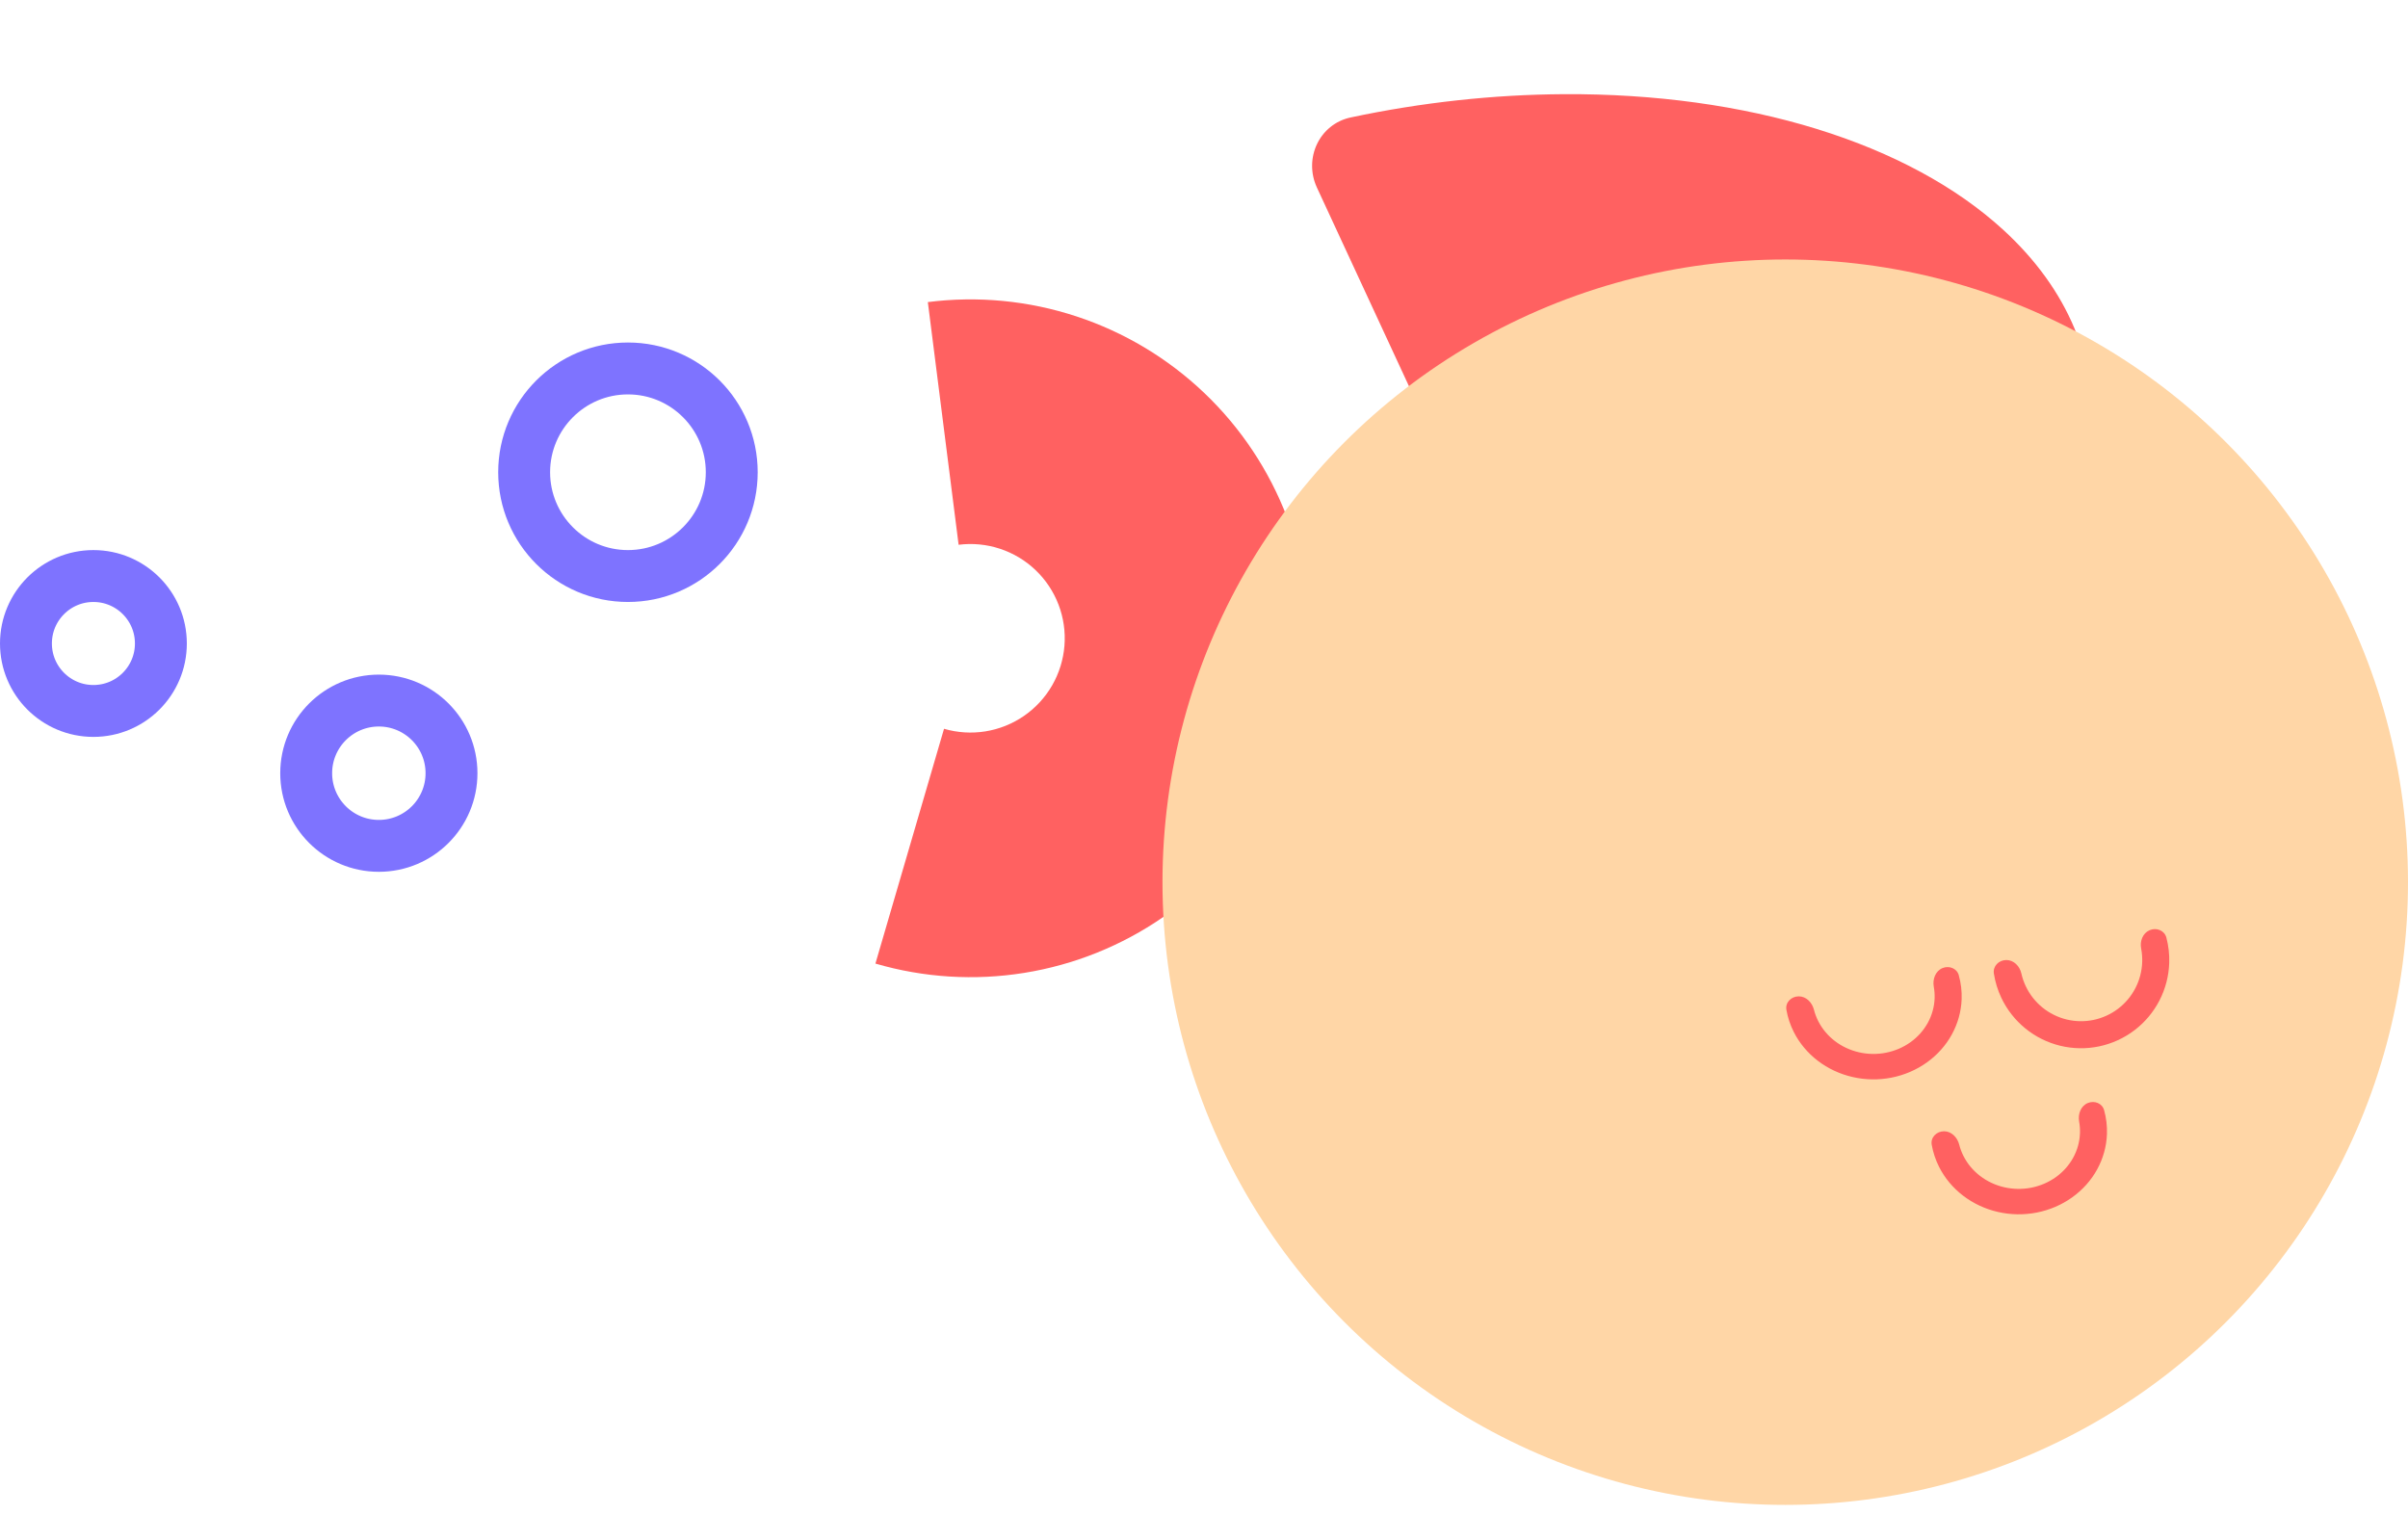<svg width="232" height="146" viewBox="0 0 232 146" fill="none" xmlns="http://www.w3.org/2000/svg">
<circle cx="60.5" cy="45.502" r="10" stroke="#7E73FF" stroke-width="5"/>
<circle cx="9" cy="62.002" r="6.5" stroke="#7E73FF" stroke-width="5"/>
<circle cx="36.5" cy="74.501" r="7" stroke="#7E73FF" stroke-width="5"/>
<path d="M84.343 92.844C89.001 94.205 93.903 94.51 98.694 93.738C103.485 92.966 108.043 91.136 112.038 88.382C116.033 85.627 119.363 82.016 121.787 77.812C124.211 73.609 125.668 68.918 126.051 64.08C126.434 59.243 125.735 54.381 124.003 49.848C122.271 45.315 119.551 41.225 116.04 37.875C112.529 34.526 108.316 32.001 103.706 30.484C99.097 28.967 94.207 28.497 89.393 29.107L92.358 52.49C93.697 52.32 95.057 52.451 96.339 52.873C97.621 53.295 98.793 53.997 99.77 54.929C100.747 55.861 101.504 56.998 101.985 58.259C102.467 59.52 102.662 60.873 102.555 62.218C102.448 63.564 102.043 64.869 101.369 66.038C100.695 67.208 99.768 68.212 98.657 68.979C97.546 69.745 96.278 70.254 94.945 70.469C93.612 70.683 92.248 70.599 90.953 70.22L84.343 92.844Z" fill="#FF6161"/>
<path d="M196.346 37.31C199.067 36.838 200.936 34.215 199.876 31.666C198.442 28.219 196.132 25.011 193.009 22.15C188.48 18.001 182.349 14.684 175.039 12.426C167.73 10.168 159.416 9.024 150.672 9.074C143.865 9.112 136.922 9.873 130.138 11.315C127.113 11.959 125.58 15.268 126.88 18.073L138.685 43.551C139.637 45.604 141.847 46.762 144.076 46.375L196.346 37.31Z" fill="#FF6161"/>
<circle cx="172" cy="85.001" r="60" fill="#FFD6A6"/>
<path d="M193.303 92.501C192.583 92.501 191.99 93.088 192.1 93.799C192.225 94.612 192.469 95.405 192.824 96.153C193.367 97.293 194.157 98.299 195.137 99.096C196.117 99.893 197.262 100.461 198.489 100.76C199.717 101.059 200.995 101.081 202.232 100.823C203.468 100.566 204.632 100.036 205.638 99.272C206.645 98.509 207.468 97.531 208.049 96.409C208.629 95.287 208.953 94.05 208.995 92.787C209.023 91.96 208.93 91.136 208.721 90.34C208.538 89.644 207.76 89.343 207.1 89.63V89.63C206.44 89.917 206.154 90.685 206.29 91.392C206.372 91.821 206.406 92.26 206.392 92.7C206.362 93.575 206.138 94.433 205.735 95.211C205.333 95.989 204.762 96.668 204.064 97.197C203.366 97.727 202.559 98.094 201.701 98.273C200.843 98.451 199.957 98.436 199.106 98.229C198.254 98.022 197.46 97.627 196.78 97.075C196.101 96.522 195.553 95.825 195.177 95.034C194.988 94.636 194.844 94.22 194.748 93.793C194.591 93.092 194.022 92.501 193.303 92.501V92.501Z" fill="#FF6161"/>
<path d="M187.3 109.001C186.582 109.001 185.989 109.588 186.112 110.296C186.241 111.035 186.48 111.757 186.824 112.438C187.367 113.511 188.157 114.458 189.137 115.208C190.117 115.958 191.262 116.493 192.489 116.774C193.717 117.056 194.995 117.076 196.232 116.834C197.468 116.591 198.632 116.093 199.638 115.374C200.645 114.655 201.468 113.735 202.049 112.679C202.629 111.623 202.953 110.459 202.995 109.27C203.023 108.491 202.93 107.714 202.72 106.964C202.534 106.301 201.792 106.016 201.155 106.277V106.277C200.476 106.555 200.184 107.344 200.315 108.066C200.382 108.435 200.409 108.811 200.396 109.188C200.366 110.013 200.142 110.821 199.739 111.554C199.336 112.286 198.764 112.925 198.066 113.424C197.368 113.923 196.56 114.269 195.702 114.437C194.844 114.605 193.956 114.591 193.105 114.396C192.253 114.201 191.458 113.829 190.778 113.309C190.098 112.788 189.55 112.131 189.173 111.386C188.995 111.034 188.857 110.666 188.762 110.289C188.585 109.592 188.019 109.001 187.3 109.001V109.001Z" fill="#FF6161"/>
<path d="M173.303 96.001C172.583 96.001 171.989 96.589 172.112 97.297C172.241 98.037 172.48 98.757 172.824 99.438C173.367 100.511 174.157 101.458 175.137 102.208C176.117 102.958 177.262 103.493 178.489 103.774C179.717 104.056 180.995 104.076 182.232 103.834C183.468 103.591 184.632 103.093 185.638 102.374C186.645 101.655 187.468 100.735 188.049 99.679C188.629 98.623 188.953 97.459 188.995 96.27C189.023 95.492 188.93 94.716 188.72 93.966C188.535 93.302 187.791 93.016 187.153 93.277V93.277C186.473 93.556 186.18 94.347 186.311 95.07C186.378 95.438 186.405 95.812 186.392 96.188C186.362 97.012 186.138 97.82 185.735 98.552C185.333 99.284 184.762 99.923 184.064 100.421C183.366 100.92 182.559 101.265 181.701 101.433C180.843 101.601 179.957 101.587 179.106 101.392C178.254 101.197 177.46 100.826 176.78 100.306C176.101 99.785 175.553 99.129 175.177 98.385C174.999 98.033 174.862 97.667 174.766 97.291C174.589 96.593 174.022 96.001 173.303 96.001V96.001Z" fill="#FF6161"/>
</svg>
